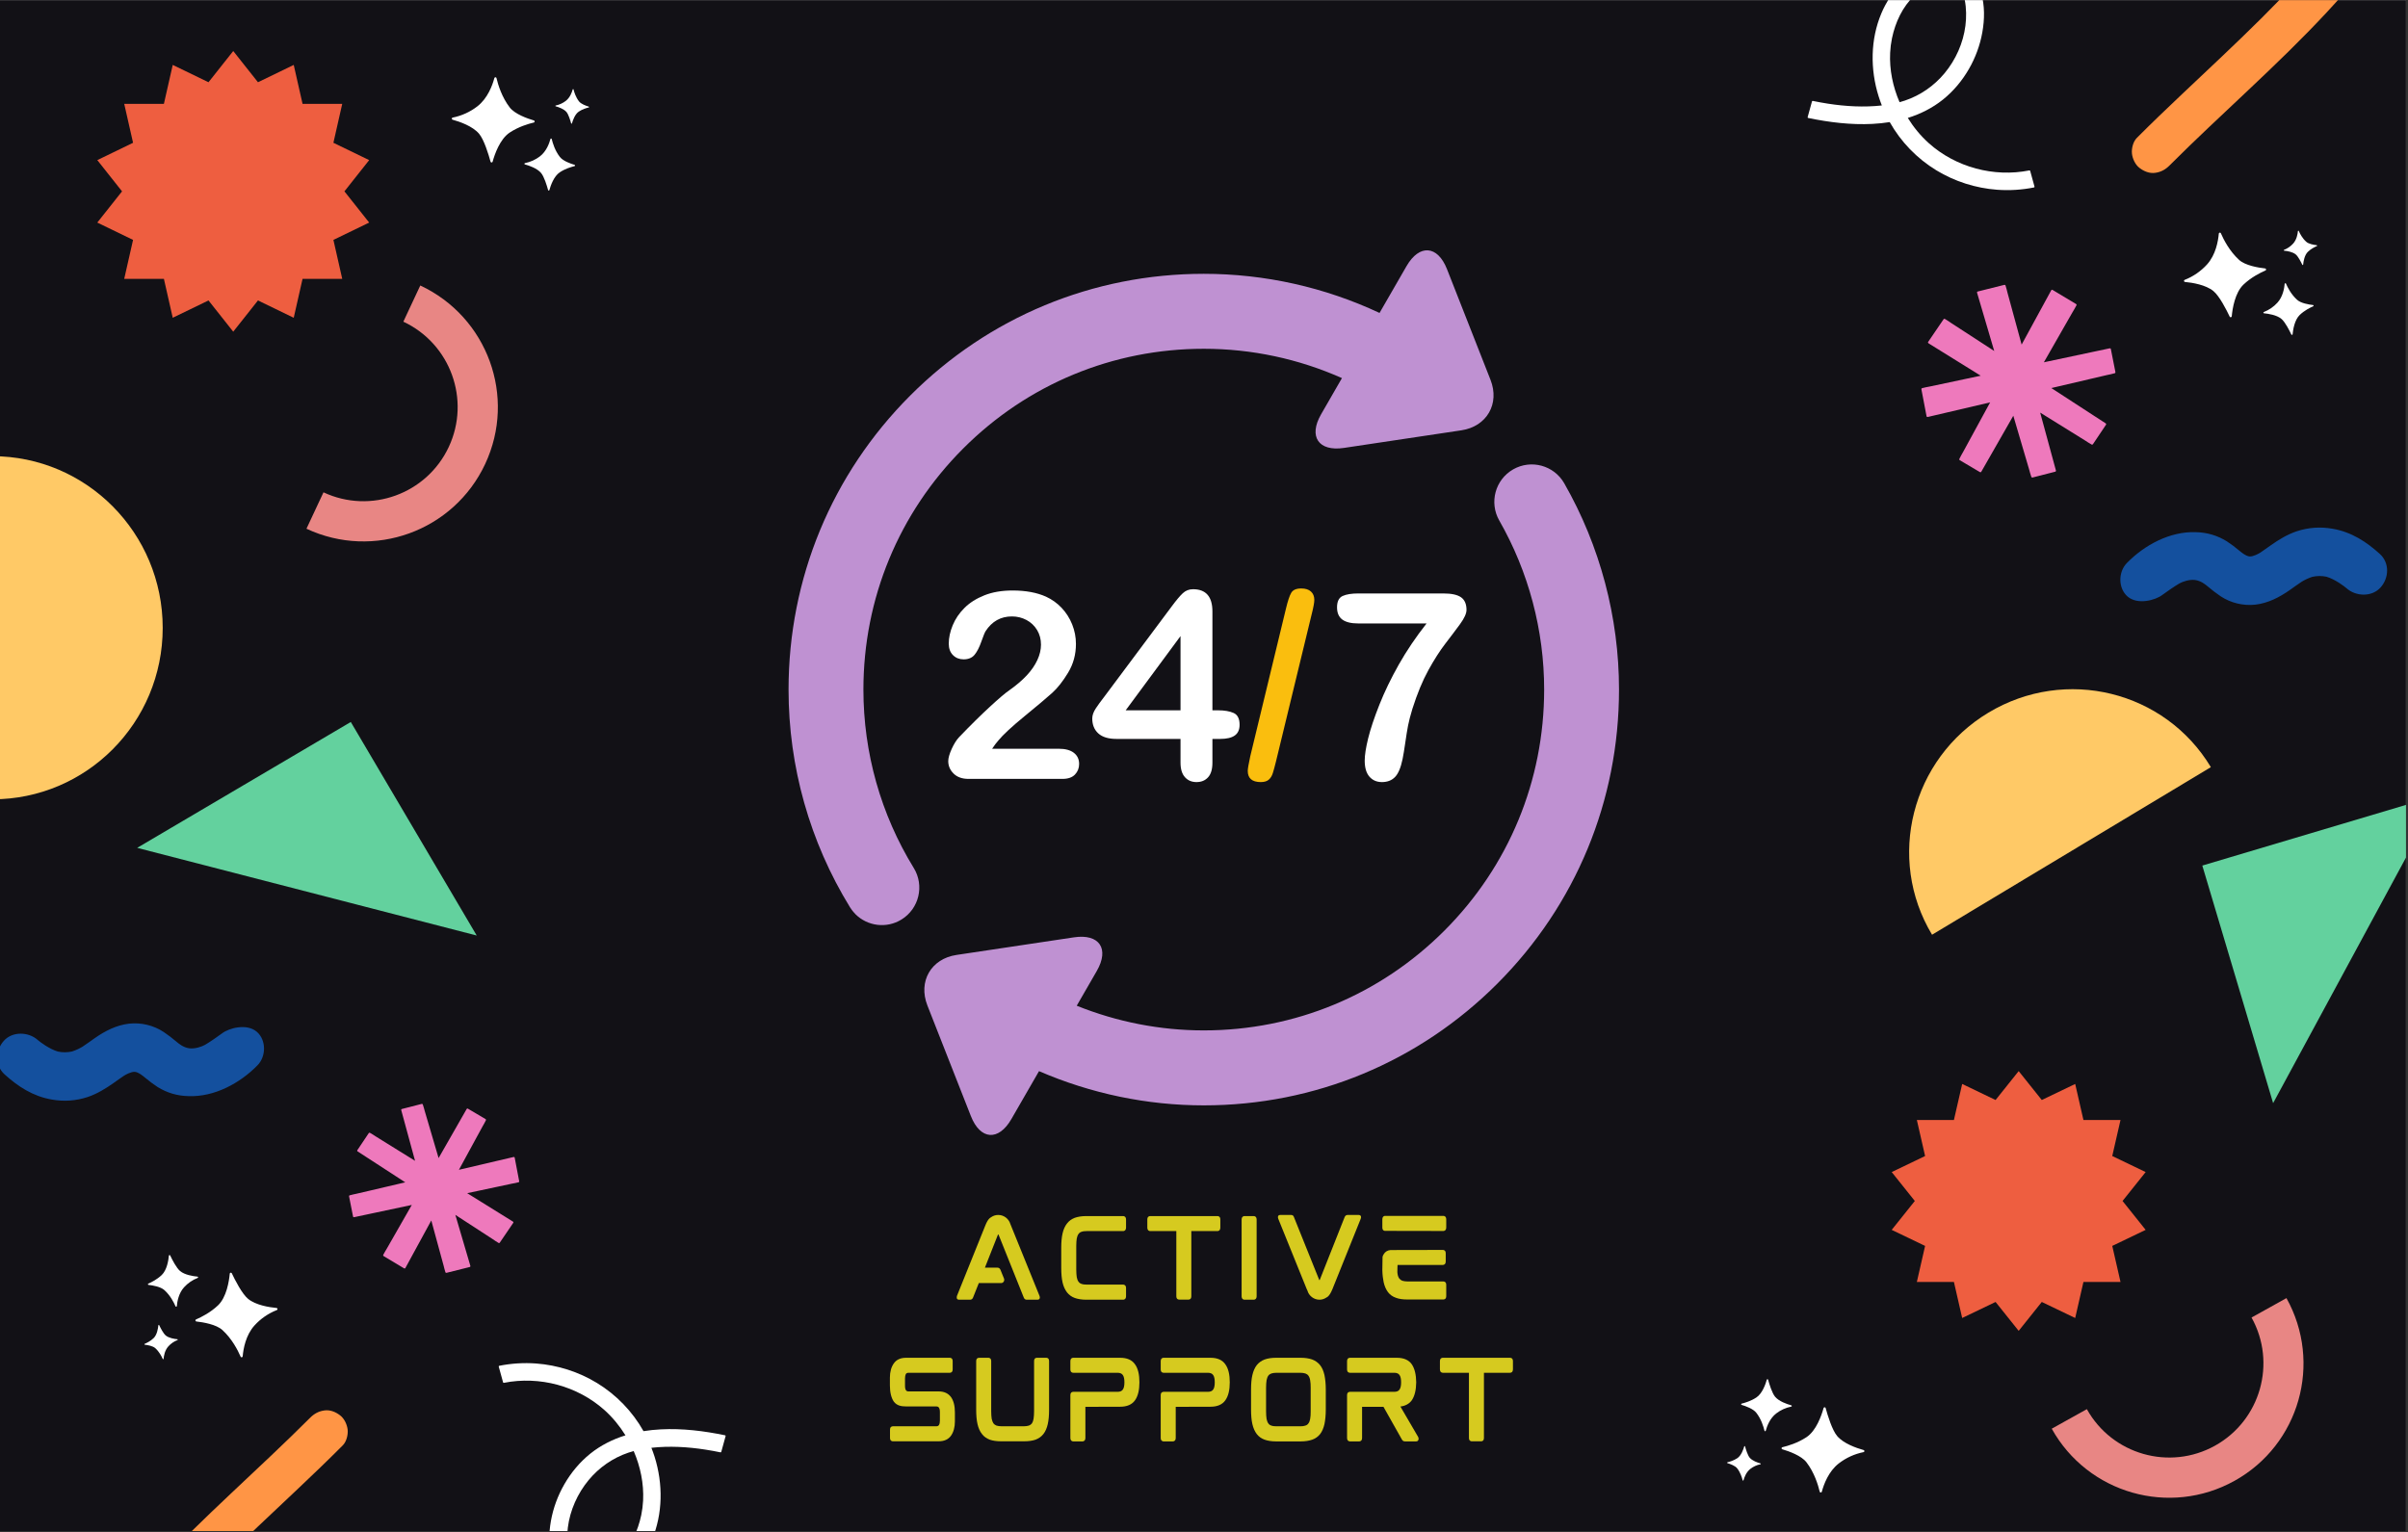 <svg xmlns="http://www.w3.org/2000/svg" xmlns:xlink="http://www.w3.org/1999/xlink" width="806" zoomAndPan="magnify" viewBox="0 0 604.5 384.75" height="513" preserveAspectRatio="xMidYMid meet" version="1.0"><rect x="0" y="0" width="604.5" height="384.75" fill="#333333" stroke="none"/><defs><g/><clipPath id="id1"><path d="M 0 0.035 L 604 0.035 L 604 384.465 L 0 384.465 Z M 0 0.035 " clip-rule="nonzero"/></clipPath><clipPath id="id2"><path d="M 24.426 12.801 L 92.676 12.801 L 92.676 83.301 L 24.426 83.301 Z M 24.426 12.801 " clip-rule="nonzero"/></clipPath><clipPath id="id3"><path d="M 0 114.512 L 40.844 114.512 L 40.844 200.762 L 0 200.762 Z M 0 114.512 " clip-rule="nonzero"/></clipPath><clipPath id="id4"><path d="M 76 71 L 125 71 L 125 136 L 76 136 Z M 76 71 " clip-rule="nonzero"/></clipPath><clipPath id="id5"><path d="M 76.918 132.801 L 105.52 71.66 L 136.09 85.961 L 107.488 147.102 Z M 76.918 132.801 " clip-rule="nonzero"/></clipPath><clipPath id="id6"><path d="M 76.918 132.801 L 105.52 71.66 L 136.09 85.961 L 107.488 147.102 Z M 76.918 132.801 " clip-rule="nonzero"/></clipPath><clipPath id="id7"><path d="M 76.918 132.801 L 105.52 71.66 L 136.09 85.961 L 107.488 147.102 Z M 76.918 132.801 " clip-rule="nonzero"/></clipPath><clipPath id="id8"><path d="M 26 354 L 88 354 L 88 384.465 L 26 384.465 Z M 26 354 " clip-rule="nonzero"/></clipPath><clipPath id="id9"><path d="M 24.426 412.613 L 57.449 341.949 L 89.387 356.875 L 56.359 427.539 Z M 24.426 412.613 " clip-rule="nonzero"/></clipPath><clipPath id="id10"><path d="M 24.426 412.613 L 57.449 341.949 L 89.387 356.875 L 56.359 427.539 Z M 24.426 412.613 " clip-rule="nonzero"/></clipPath><clipPath id="id11"><path d="M 24.426 412.613 L 57.449 341.949 L 89.387 356.875 L 56.359 427.539 Z M 24.426 412.613 " clip-rule="nonzero"/></clipPath><clipPath id="id12"><path d="M 0 256 L 67 256 L 67 277 L 0 277 Z M 0 256 " clip-rule="nonzero"/></clipPath><clipPath id="id13"><path d="M 67.512 275.535 L -1.473 277.02 L -1.891 257.523 L 67.094 256.039 Z M 67.512 275.535 " clip-rule="nonzero"/></clipPath><clipPath id="id14"><path d="M 67.512 275.535 L -1.473 277.02 L -1.891 257.523 L 67.094 256.039 Z M 67.512 275.535 " clip-rule="nonzero"/></clipPath><clipPath id="id15"><path d="M 113.395 19.371 L 147.895 19.371 L 147.895 47.871 L 113.395 47.871 Z M 113.395 19.371 " clip-rule="nonzero"/></clipPath><clipPath id="id16"><path d="M 36 315 L 70 315 L 70 342 L 36 342 Z M 36 315 " clip-rule="nonzero"/></clipPath><clipPath id="id17"><path d="M 71.516 338.934 L 37.547 344.977 L 32.555 316.918 L 66.52 310.871 Z M 71.516 338.934 " clip-rule="nonzero"/></clipPath><clipPath id="id18"><path d="M 71.516 338.934 L 37.547 344.977 L 32.555 316.918 L 66.52 310.871 Z M 71.516 338.934 " clip-rule="nonzero"/></clipPath><clipPath id="id19"><path d="M 34 181 L 120 181 L 120 235 L 34 235 Z M 34 181 " clip-rule="nonzero"/></clipPath><clipPath id="id20"><path d="M 34.438 212.906 L 88.062 181.297 L 119.676 234.922 L 66.047 266.531 Z M 34.438 212.906 " clip-rule="nonzero"/></clipPath><clipPath id="id21"><path d="M 34.438 212.906 L 88.062 181.297 L 119.676 234.922 L 66.047 266.531 Z M 34.438 212.906 " clip-rule="nonzero"/></clipPath><clipPath id="id22"><path d="M 87.625 277.023 L 130.375 277.023 L 130.375 319.773 L 87.625 319.773 Z M 87.625 277.023 " clip-rule="nonzero"/></clipPath><clipPath id="id23"><path d="M 125.172 342.16 L 182.172 342.16 L 182.172 384.465 L 125.172 384.465 Z M 125.172 342.16 " clip-rule="nonzero"/></clipPath><clipPath id="id24"><path d="M 474.891 268.953 L 538.641 268.953 L 538.641 334.203 L 474.891 334.203 Z M 474.891 268.953 " clip-rule="nonzero"/></clipPath><clipPath id="id25"><path d="M 479 173 L 556 173 L 556 235 L 479 235 Z M 479 173 " clip-rule="nonzero"/></clipPath><clipPath id="id26"><path d="M 555.047 192.621 L 484.984 234.742 L 464.117 200.035 L 534.176 157.91 Z M 555.047 192.621 " clip-rule="nonzero"/></clipPath><clipPath id="id27"><path d="M 555.047 192.621 L 484.984 234.742 L 464.117 200.035 L 534.176 157.91 Z M 555.047 192.621 " clip-rule="nonzero"/></clipPath><clipPath id="id28"><path d="M 555.047 192.621 L 484.984 234.742 L 464.117 200.035 L 534.176 157.91 Z M 555.047 192.621 " clip-rule="nonzero"/></clipPath><clipPath id="id29"><path d="M 515 325 L 579 325 L 579 377 L 515 377 Z M 515 325 " clip-rule="nonzero"/></clipPath><clipPath id="id30"><path d="M 515.039 358.777 L 574.016 325.953 L 590.43 355.441 L 531.449 388.27 Z M 515.039 358.777 " clip-rule="nonzero"/></clipPath><clipPath id="id31"><path d="M 515.039 358.777 L 574.016 325.953 L 590.43 355.441 L 531.449 388.27 Z M 515.039 358.777 " clip-rule="nonzero"/></clipPath><clipPath id="id32"><path d="M 515.039 358.777 L 574.016 325.953 L 590.43 355.441 L 531.449 388.27 Z M 515.039 358.777 " clip-rule="nonzero"/></clipPath><clipPath id="id33"><path d="M 535 0.035 L 596 0.035 L 596 44 L 535 44 Z M 535 0.035 " clip-rule="nonzero"/></clipPath><clipPath id="id34"><path d="M 598.051 -15.035 L 565.023 55.629 L 533.09 40.703 L 566.117 -29.961 Z M 598.051 -15.035 " clip-rule="nonzero"/></clipPath><clipPath id="id35"><path d="M 598.051 -15.035 L 565.023 55.629 L 533.09 40.703 L 566.117 -29.961 Z M 598.051 -15.035 " clip-rule="nonzero"/></clipPath><clipPath id="id36"><path d="M 598.051 -15.035 L 565.023 55.629 L 533.09 40.703 L 566.117 -29.961 Z M 598.051 -15.035 " clip-rule="nonzero"/></clipPath><clipPath id="id37"><path d="M 532 132 L 600 132 L 600 152 L 532 152 Z M 532 132 " clip-rule="nonzero"/></clipPath><clipPath id="id38"><path d="M 531.055 133.348 L 600.039 131.867 L 600.461 151.363 L 531.477 152.844 Z M 531.055 133.348 " clip-rule="nonzero"/></clipPath><clipPath id="id39"><path d="M 531.055 133.348 L 600.039 131.867 L 600.461 151.363 L 531.477 152.844 Z M 531.055 133.348 " clip-rule="nonzero"/></clipPath><clipPath id="id40"><path d="M 433.559 346.309 L 468.059 346.309 L 468.059 374.809 L 433.559 374.809 Z M 433.559 346.309 " clip-rule="nonzero"/></clipPath><clipPath id="id41"><path d="M 548 57 L 582 57 L 582 85 L 548 85 Z M 548 57 " clip-rule="nonzero"/></clipPath><clipPath id="id42"><path d="M 546.418 60.32 L 580.383 54.273 L 585.379 82.332 L 551.41 88.379 Z M 546.418 60.32 " clip-rule="nonzero"/></clipPath><clipPath id="id43"><path d="M 546.418 60.32 L 580.383 54.273 L 585.379 82.332 L 551.41 88.379 Z M 546.418 60.32 " clip-rule="nonzero"/></clipPath><clipPath id="id44"><path d="M 552 199 L 604 199 L 604 278 L 552 278 Z M 552 199 " clip-rule="nonzero"/></clipPath><clipPath id="id45"><path d="M 570.641 277.012 L 552.863 217.355 L 612.523 199.578 L 630.301 259.234 Z M 570.641 277.012 " clip-rule="nonzero"/></clipPath><clipPath id="id46"><path d="M 570.641 277.012 L 552.863 217.355 L 612.523 199.578 L 630.301 259.234 Z M 570.641 277.012 " clip-rule="nonzero"/></clipPath><clipPath id="id47"><path d="M 482.305 71.363 L 531.055 71.363 L 531.055 120 L 482.305 120 Z M 482.305 71.363 " clip-rule="nonzero"/></clipPath><clipPath id="id48"><path d="M 453.773 0.035 L 510.773 0.035 L 510.773 47.879 L 453.773 47.879 Z M 453.773 0.035 " clip-rule="nonzero"/></clipPath><clipPath id="id49"><path d="M 197.957 62 L 375 62 L 375 233 L 197.957 233 Z M 197.957 62 " clip-rule="nonzero"/></clipPath><clipPath id="id50"><path d="M 232 116.293 L 406.43 116.293 L 406.43 284.996 L 232 284.996 Z M 232 116.293 " clip-rule="nonzero"/></clipPath></defs><g clip-path="url(#id1)"><path fill="rgb(100%, 100%, 100%)" d="M 0 0.035 L 604.5 0.035 L 604.5 392.285 L 0 392.285 Z M 0 0.035 " fill-opacity="1" fill-rule="nonzero"/><path fill="rgb(7.059%, 6.67%, 8.629%)" d="M 0 0.035 L 604.5 0.035 L 604.5 384.785 L 0 384.785 Z M 0 0.035 " fill-opacity="1" fill-rule="nonzero"/><path fill="rgb(100%, 100%, 100%)" d="M 0 0.035 L 604.5 0.035 L 604.5 384.785 L 0 384.785 Z M 0 0.035 " fill-opacity="1" fill-rule="nonzero"/><path fill="rgb(7.059%, 6.67%, 8.629%)" d="M 0 0.035 L 604.5 0.035 L 604.5 384.785 L 0 384.785 Z M 0 0.035 " fill-opacity="1" fill-rule="nonzero"/></g><g clip-path="url(#id2)"><path fill="rgb(93.329%, 36.859%, 25.099%)" d="M 58.551 12.812 L 64.762 20.652 L 73.738 16.301 L 75.953 26.078 L 85.914 26.078 L 83.699 35.855 L 92.676 40.207 L 86.465 48.051 L 92.676 55.891 L 83.699 60.242 L 85.914 70.02 L 75.953 70.02 L 73.738 79.797 L 64.762 75.445 L 58.551 83.289 L 52.34 75.445 L 43.363 79.797 L 41.145 70.02 L 31.184 70.02 L 33.402 60.242 L 24.426 55.891 L 30.637 48.051 L 24.426 40.207 L 33.402 35.855 L 31.184 26.078 L 41.145 26.078 L 43.363 16.301 L 52.34 20.652 Z M 58.551 12.812 " fill-opacity="1" fill-rule="nonzero"/></g><g clip-path="url(#id3)"><path fill="rgb(100%, 78.819%, 39.999%)" d="M -1.906 114.555 C 21.707 114.555 40.844 133.855 40.844 157.672 C 40.844 181.488 21.707 200.719 -1.906 200.719 Z M -1.906 114.555 " fill-opacity="1" fill-rule="nonzero"/></g><g clip-path="url(#id4)"><g clip-path="url(#id5)"><g clip-path="url(#id6)"><g clip-path="url(#id7)"><path fill="rgb(90.979%, 52.55%, 51.759%)" d="M 101.254 80.777 C 113.082 86.309 118.191 100.406 112.66 112.23 C 107.129 124.055 93.031 129.164 81.207 123.629 L 76.934 132.77 C 93.816 140.668 113.902 133.391 121.801 116.508 C 129.699 99.625 122.391 79.59 105.508 71.691 Z M 101.254 80.777 " fill-opacity="1" fill-rule="nonzero"/></g></g></g></g><g clip-path="url(#id8)"><g clip-path="url(#id9)"><g clip-path="url(#id10)"><g clip-path="url(#id11)"><path fill="rgb(100%, 58.429%, 27.06%)" d="M 36.273 413.281 C 47.797 398.934 61.391 386.531 74.715 373.926 C 78.531 370.32 82.324 366.684 86.039 362.957 C 86.977 362.027 87.406 360.285 87.273 359.008 C 87.137 357.73 86.441 356.227 85.402 355.43 C 84.289 354.562 82.875 353.969 81.434 354.18 C 79.996 354.375 78.871 354.996 77.848 356.023 C 64.875 369 50.906 381.004 38.387 394.469 C 34.816 398.297 31.379 402.254 28.105 406.309 C 26.352 408.488 26.391 412.027 28.734 413.848 C 30.969 415.602 34.422 415.605 36.273 413.281 Z M 36.273 413.281 " fill-opacity="1" fill-rule="nonzero"/></g></g></g></g><g clip-path="url(#id12)"><g clip-path="url(#id13)"><g clip-path="url(#id14)"><path fill="rgb(7.84%, 31.369%, 61.96%)" d="M 55.734 259.496 C 55.152 259.949 52.48 261.809 51.445 262.383 C 50.637 262.836 48.977 263.41 47.562 263.246 C 46.031 263.062 44.859 262.047 44.402 261.668 C 43.352 260.77 42.254 259.934 41.105 259.156 C 39.828 258.312 38.438 257.711 36.938 257.348 C 35.441 256.984 33.926 256.887 32.391 257.051 C 29.156 257.438 26.363 258.895 23.73 260.73 C 22.723 261.434 21.738 262.168 20.707 262.84 C 19.879 263.34 19.004 263.738 18.086 264.039 C 16.906 264.301 15.723 264.309 14.539 264.062 C 12.328 263.414 9.898 261.527 9.512 261.184 C 7.191 259.078 3.137 258.922 0.957 261.367 C -1.172 263.746 -1.348 267.52 1.137 269.777 C 4.5 272.824 8.25 275.297 13.012 276.109 C 16.066 276.652 19.07 276.441 22.016 275.473 C 24.395 274.664 26.508 273.371 28.535 271.941 C 29.391 271.336 30.238 270.719 31.102 270.145 C 31.523 269.867 32.895 269.105 33.816 269.152 C 34.742 269.203 36.016 270.273 36.352 270.562 C 37.367 271.422 38.434 272.219 39.547 272.953 C 41.938 274.438 44.547 275.203 47.375 275.25 C 53.805 275.48 60.211 272.047 64.648 267.504 C 66.836 265.262 66.871 261.176 64.469 259.09 C 61.945 256.922 57.449 258.164 55.734 259.496 Z M 55.734 259.496 " fill-opacity="1" fill-rule="nonzero"/></g></g></g><g clip-path="url(#id15)"><path fill="rgb(100%, 100%, 100%)" d="M 124.637 19.609 C 124.598 19.461 124.457 19.371 124.305 19.41 C 124.207 19.43 124.125 19.512 124.102 19.609 C 123.625 21.395 122.438 24.695 119.828 26.711 C 118.016 28.109 115.891 29.078 113.641 29.531 C 113.492 29.562 113.395 29.703 113.426 29.852 C 113.445 29.957 113.523 30.031 113.621 30.059 C 115.449 30.566 118.629 31.676 120.242 33.559 C 121.516 35.047 122.648 38.777 123.145 40.598 C 123.188 40.742 123.34 40.832 123.48 40.785 C 123.57 40.762 123.645 40.688 123.668 40.598 C 124.18 38.746 125.5 34.914 127.965 33.281 C 130.172 31.824 132.621 31.094 134.012 30.766 C 134.16 30.73 134.242 30.582 134.203 30.434 C 134.184 30.344 134.113 30.27 134.023 30.246 C 132.352 29.754 129.242 28.645 127.965 26.984 C 125.984 24.41 125.039 21.309 124.637 19.609 Z M 138.504 34.906 C 138.48 34.816 138.391 34.766 138.301 34.785 C 138.238 34.801 138.195 34.848 138.18 34.906 C 137.887 36 137.16 38.016 135.562 39.246 C 134.453 40.102 133.156 40.688 131.773 40.965 C 131.684 40.98 131.625 41.07 131.648 41.156 C 131.664 41.219 131.707 41.27 131.77 41.285 C 132.887 41.598 134.836 42.266 135.816 43.422 C 136.598 44.328 137.289 46.613 137.594 47.73 C 137.617 47.82 137.715 47.871 137.797 47.848 C 137.855 47.836 137.895 47.789 137.918 47.73 C 138.23 46.598 139.035 44.254 140.543 43.258 C 141.891 42.363 143.391 41.918 144.238 41.715 C 144.328 41.695 144.383 41.605 144.359 41.516 C 144.344 41.457 144.301 41.41 144.246 41.395 C 143.219 41.09 141.32 40.422 140.543 39.402 C 139.328 37.844 138.75 35.949 138.504 34.906 Z M 143.984 22.461 C 143.969 22.402 143.91 22.363 143.848 22.379 C 143.812 22.387 143.781 22.414 143.766 22.461 C 143.57 23.191 143.09 24.523 142.027 25.34 C 141.293 25.906 140.43 26.301 139.516 26.488 C 139.453 26.504 139.418 26.555 139.426 26.613 C 139.434 26.66 139.461 26.688 139.508 26.695 C 140.25 26.902 141.539 27.352 142.199 28.117 C 142.715 28.719 143.176 30.238 143.375 30.977 C 143.391 31.035 143.453 31.066 143.512 31.051 C 143.551 31.043 143.578 31.012 143.586 30.977 C 143.797 30.223 144.328 28.668 145.332 28.004 C 146.227 27.41 147.223 27.121 147.793 26.984 C 147.855 26.973 147.891 26.91 147.875 26.852 C 147.867 26.816 147.84 26.785 147.801 26.77 C 147.117 26.57 145.859 26.121 145.34 25.445 C 144.539 24.41 144.148 23.152 143.984 22.461 Z M 143.984 22.461 " fill-opacity="1" fill-rule="nonzero"/></g><g clip-path="url(#id16)"><g clip-path="url(#id17)"><g clip-path="url(#id18)"><path fill="rgb(100%, 100%, 100%)" d="M 60.402 340.668 C 60.465 340.809 60.621 340.871 60.762 340.809 C 60.855 340.77 60.922 340.672 60.926 340.574 C 61.086 338.73 61.676 335.277 63.891 332.836 C 65.434 331.137 67.352 329.812 69.488 328.973 C 69.629 328.918 69.703 328.762 69.645 328.621 C 69.605 328.52 69.52 328.461 69.418 328.449 C 67.527 328.27 64.203 327.734 62.285 326.164 C 60.77 324.922 59 321.449 58.195 319.742 C 58.125 319.609 57.961 319.547 57.828 319.617 C 57.746 319.656 57.684 319.742 57.68 319.832 C 57.5 321.746 56.871 325.75 54.73 327.789 C 52.812 329.613 50.527 330.758 49.219 331.324 C 49.078 331.387 49.023 331.551 49.086 331.688 C 49.125 331.773 49.203 331.836 49.297 331.84 C 51.027 332.031 54.285 332.578 55.832 333.988 C 58.234 336.176 59.707 339.066 60.402 340.668 Z M 44.07 328.039 C 44.109 328.121 44.207 328.156 44.293 328.121 C 44.348 328.094 44.383 328.043 44.391 327.98 C 44.484 326.852 44.848 324.738 46.207 323.25 C 47.148 322.215 48.324 321.406 49.633 320.895 C 49.719 320.863 49.762 320.766 49.723 320.68 C 49.699 320.625 49.645 320.582 49.582 320.578 C 48.43 320.465 46.391 320.148 45.223 319.184 C 44.297 318.426 43.215 316.297 42.719 315.254 C 42.68 315.168 42.574 315.133 42.496 315.172 C 42.441 315.195 42.41 315.246 42.398 315.309 C 42.289 316.477 41.91 318.926 40.602 320.172 C 39.426 321.289 38.027 321.992 37.23 322.336 C 37.145 322.375 37.109 322.473 37.148 322.555 C 37.172 322.613 37.223 322.648 37.277 322.652 C 38.344 322.773 40.328 323.102 41.277 323.969 C 42.742 325.289 43.645 327.055 44.07 328.039 Z M 40.855 341.25 C 40.879 341.305 40.945 341.332 41.004 341.309 C 41.039 341.293 41.062 341.258 41.07 341.211 C 41.133 340.461 41.371 339.062 42.277 338.07 C 42.902 337.387 43.68 336.848 44.551 336.504 C 44.605 336.477 44.633 336.422 44.617 336.363 C 44.602 336.32 44.566 336.297 44.52 336.297 C 43.754 336.223 42.406 336.008 41.621 335.367 C 41.004 334.867 40.289 333.449 39.961 332.762 C 39.938 332.703 39.871 332.688 39.816 332.711 C 39.781 332.727 39.754 332.758 39.754 332.797 C 39.68 333.574 39.426 335.199 38.555 336.027 C 37.781 336.77 36.848 337.23 36.312 337.461 C 36.254 337.488 36.227 337.555 36.254 337.609 C 36.266 337.645 36.301 337.668 36.34 337.676 C 37.047 337.754 38.367 337.973 38.996 338.551 C 39.965 339.43 40.57 340.598 40.855 341.25 Z M 40.855 341.25 " fill-opacity="1" fill-rule="nonzero"/></g></g></g><g clip-path="url(#id19)"><g clip-path="url(#id20)"><g clip-path="url(#id21)"><path fill="rgb(38.82%, 81.96%, 61.96%)" d="M 61.25 197.102 L 34.438 212.906 L 77.055 223.914 L 119.676 234.922 L 103.867 208.109 L 88.062 181.297 Z M 61.25 197.102 " fill-opacity="1" fill-rule="nonzero"/></g></g></g><g clip-path="url(#id22)"><path fill="rgb(93.329%, 47.449%, 73.729%)" d="M 130.188 296.879 C 130.164 296.883 130.141 296.887 130.117 296.895 C 129.602 297.055 129.035 297.125 128.508 297.234 C 127.375 297.477 126.246 297.715 125.113 297.957 C 122.504 298.512 119.891 299.066 117.281 299.621 C 119.922 301.262 122.566 302.902 125.207 304.543 C 126.398 305.281 127.59 306.02 128.781 306.762 C 128.875 306.82 128.926 306.953 128.859 307.051 C 127.727 308.719 126.594 310.383 125.461 312.051 C 125.398 312.141 125.273 312.191 125.172 312.125 C 125.152 312.113 125.133 312.098 125.113 312.086 C 124.633 311.832 124.184 311.484 123.73 311.188 C 122.762 310.559 121.793 309.93 120.824 309.301 C 118.652 307.891 116.48 306.477 114.309 305.066 C 115.172 308 116.035 310.93 116.898 313.863 C 117.293 315.207 117.691 316.555 118.086 317.898 C 118.121 318.008 118.051 318.133 117.941 318.16 C 115.984 318.648 114.031 319.137 112.078 319.625 C 111.965 319.656 111.848 319.59 111.816 319.48 C 111.812 319.457 111.805 319.434 111.797 319.41 C 111.617 318.898 111.508 318.344 111.367 317.82 C 111.062 316.707 110.758 315.59 110.453 314.477 C 109.727 311.809 109 309.141 108.273 306.473 C 106.77 309.227 105.27 311.984 103.766 314.742 C 103.098 315.973 102.426 317.203 101.754 318.438 C 101.699 318.535 101.559 318.57 101.465 318.512 C 99.734 317.477 98.008 316.441 96.281 315.402 C 96.184 315.344 96.148 315.215 96.207 315.113 C 96.219 315.094 96.23 315.074 96.242 315.051 C 96.477 314.562 96.789 314.094 97.059 313.621 C 97.633 312.621 98.207 311.617 98.781 310.613 C 100.312 307.934 101.844 305.254 103.375 302.574 C 103.207 302.609 103.035 302.648 102.867 302.684 C 99.582 303.379 96.297 304.078 93.016 304.777 C 91.641 305.066 90.266 305.359 88.895 305.652 C 88.871 305.656 88.852 305.652 88.832 305.652 C 88.742 305.66 88.656 305.617 88.633 305.504 C 88.297 303.812 87.965 302.117 87.629 300.426 C 87.609 300.316 87.66 300.191 87.777 300.164 C 87.801 300.16 87.824 300.156 87.848 300.148 C 88.363 299.98 88.922 299.898 89.449 299.773 C 90.582 299.508 91.715 299.246 92.852 298.98 C 95.812 298.285 98.773 297.594 101.734 296.898 C 98.926 295.074 96.113 293.25 93.305 291.422 C 92.125 290.656 90.949 289.895 89.77 289.129 C 89.75 289.113 89.734 289.098 89.719 289.078 C 89.66 289.02 89.633 288.934 89.695 288.84 C 90.652 287.406 91.613 285.973 92.574 284.539 C 92.637 284.445 92.762 284.398 92.863 284.465 C 92.883 284.477 92.902 284.488 92.926 284.5 C 93.406 284.746 93.863 285.082 94.324 285.367 C 95.312 285.98 96.301 286.598 97.289 287.211 C 99.59 288.641 101.895 290.066 104.195 291.496 C 103.406 288.602 102.617 285.707 101.828 282.812 C 101.461 281.457 101.09 280.102 100.723 278.746 C 100.707 278.695 100.715 278.652 100.73 278.613 C 100.75 278.555 100.793 278.508 100.867 278.488 C 102.539 278.059 104.211 277.629 105.883 277.199 C 105.992 277.168 106.109 277.234 106.141 277.348 C 106.148 277.367 106.152 277.391 106.16 277.414 C 106.352 277.926 106.473 278.473 106.625 278.992 C 106.957 280.109 107.285 281.227 107.613 282.344 C 108.445 285.164 109.273 287.984 110.105 290.805 C 111.762 287.91 113.414 285.02 115.07 282.125 C 115.766 280.906 116.465 279.688 117.16 278.465 C 117.191 278.414 117.234 278.387 117.277 278.375 C 117.281 278.371 117.285 278.371 117.289 278.371 C 117.297 278.367 117.301 278.367 117.309 278.367 C 117.352 278.359 117.402 278.359 117.449 278.391 C 118.938 279.27 120.422 280.145 121.906 281.023 C 122.008 281.082 122.039 281.211 121.984 281.312 C 121.973 281.336 121.957 281.355 121.949 281.375 C 121.723 281.871 121.422 282.344 121.16 282.82 C 120.605 283.844 120.047 284.863 119.488 285.887 C 118.062 288.508 116.633 291.129 115.207 293.75 C 118.418 292.996 121.633 292.246 124.844 291.492 C 126.211 291.176 127.578 290.855 128.941 290.535 C 129.047 290.512 129.18 290.566 129.203 290.684 C 129.582 292.66 129.957 294.641 130.336 296.617 C 130.355 296.727 130.305 296.855 130.188 296.879 Z M 130.188 296.879 " fill-opacity="1" fill-rule="nonzero"/></g><g clip-path="url(#id23)"><path fill="rgb(100%, 100%, 100%)" d="M 182.035 360.422 C 176.738 359.324 171.305 358.648 165.887 358.93 C 164.434 359.004 162.984 359.152 161.547 359.379 C 158.754 354.426 154.715 350.238 149.855 347.277 C 145.242 344.469 139.969 342.789 134.586 342.391 C 131.488 342.16 128.367 342.363 125.324 342.969 C 125.23 342.988 125.18 343.094 125.203 343.18 C 125.566 344.496 125.93 345.812 126.293 347.129 C 126.316 347.223 126.41 347.266 126.5 347.246 C 130.941 346.363 135.566 346.551 139.938 347.73 C 144.277 348.906 148.363 351.062 151.719 354.066 C 153.785 355.914 155.551 358.074 157.016 360.43 C 153.824 361.418 150.812 362.93 148.199 365.023 C 145.566 367.133 143.363 369.781 141.68 372.703 C 140.039 375.547 138.883 378.676 138.305 381.91 C 137.723 385.18 137.672 388.637 138.602 391.852 C 139.012 393.262 139.602 394.652 140.527 395.805 C 141.316 396.785 142.336 397.566 143.48 398.09 C 145.766 399.133 148.406 399.168 150.82 398.602 C 156.785 397.195 161.328 392.195 163.641 386.715 C 166.418 380.129 166.465 372.633 164.344 365.855 C 164.102 365.082 163.824 364.316 163.527 363.559 C 168.023 363.059 172.578 363.32 177.039 364.008 C 178.316 364.203 179.59 364.438 180.855 364.699 C 180.945 364.715 181.039 364.672 181.066 364.578 C 181.43 363.262 181.793 361.945 182.156 360.629 C 182.176 360.547 182.125 360.438 182.035 360.422 Z M 160.98 380.445 C 160.141 384.461 158.348 388.348 155.328 391.191 C 154.039 392.406 152.496 393.391 150.848 394.027 C 149.242 394.648 147.375 394.992 145.727 394.332 C 143.906 393.605 143.07 391.848 142.711 390.027 C 142.297 387.93 142.285 385.703 142.551 383.586 C 143.094 379.246 144.977 375.047 147.762 371.676 C 150.387 368.5 153.84 366.102 157.746 364.781 C 158.188 364.633 158.633 364.5 159.082 364.379 C 160.766 368.277 161.652 372.539 161.445 376.789 C 161.383 378.02 161.23 379.238 160.98 380.445 Z M 160.98 380.445 " fill-opacity="1" fill-rule="nonzero"/></g><g clip-path="url(#id24)"><path fill="rgb(93.329%, 36.859%, 25.099%)" d="M 506.766 334.195 L 500.965 326.938 L 492.582 330.965 L 490.508 321.914 L 481.203 321.914 L 483.273 312.863 L 474.891 308.836 L 480.691 301.578 L 474.891 294.32 L 483.273 290.293 L 481.203 281.242 L 490.508 281.242 L 492.582 272.195 L 500.965 276.223 L 506.766 268.965 L 512.566 276.223 L 520.953 272.195 L 523.023 281.242 L 532.328 281.242 L 530.258 290.293 L 538.641 294.32 L 532.84 301.578 L 538.641 308.836 L 530.258 312.863 L 532.328 321.914 L 523.023 321.914 L 520.953 330.965 L 512.566 326.938 Z M 506.766 334.195 " fill-opacity="1" fill-rule="nonzero"/></g><g clip-path="url(#id25)"><g clip-path="url(#id26)"><g clip-path="url(#id27)"><g clip-path="url(#id28)"><path fill="rgb(100%, 78.819%, 39.999%)" d="M 485.02 234.723 C 473.492 215.551 479.828 190.586 499.176 178.953 C 518.523 167.32 543.484 173.469 555.012 192.641 Z M 485.02 234.723 " fill-opacity="1" fill-rule="nonzero"/></g></g></g></g><g clip-path="url(#id29)"><g clip-path="url(#id30)"><g clip-path="url(#id31)"><g clip-path="url(#id32)"><path fill="rgb(90.979%, 52.55%, 51.759%)" d="M 565.223 330.848 C 571.57 342.254 567.465 356.676 556.059 363.023 C 544.652 369.371 530.23 365.262 523.883 353.855 L 515.066 358.762 C 524.133 375.051 544.68 380.906 560.965 371.844 C 577.254 362.777 583.055 342.258 573.988 325.969 Z M 565.223 330.848 " fill-opacity="1" fill-rule="nonzero"/></g></g></g></g><g clip-path="url(#id33)"><g clip-path="url(#id34)"><g clip-path="url(#id35)"><g clip-path="url(#id36)"><path fill="rgb(100%, 58.429%, 27.06%)" d="M 586.199 -15.703 C 574.68 -1.355 561.082 11.047 547.762 23.652 C 543.945 27.258 540.152 30.895 536.438 34.621 C 535.496 35.551 535.066 37.293 535.203 38.57 C 535.34 39.848 536.031 41.352 537.074 42.148 C 538.188 43.016 539.602 43.609 541.043 43.398 C 542.48 43.203 543.605 42.582 544.629 41.555 C 557.602 28.578 571.57 16.574 584.09 3.109 C 587.66 -0.719 591.098 -4.676 594.371 -8.73 C 596.121 -10.91 596.082 -14.449 593.742 -16.27 C 591.508 -18.023 588.055 -18.027 586.199 -15.703 Z M 586.199 -15.703 " fill-opacity="1" fill-rule="nonzero"/></g></g></g></g><g clip-path="url(#id37)"><g clip-path="url(#id38)"><g clip-path="url(#id39)"><path fill="rgb(7.84%, 31.369%, 61.96%)" d="M 542.836 149.387 C 543.418 148.938 546.09 147.078 547.121 146.504 C 547.934 146.051 549.594 145.473 551.008 145.641 C 552.539 145.824 553.711 146.84 554.168 147.215 C 555.219 148.113 556.316 148.953 557.461 149.73 C 558.742 150.574 560.133 151.176 561.629 151.539 C 563.129 151.898 564.645 152 566.176 151.836 C 569.414 151.449 572.207 149.992 574.84 148.156 C 575.848 147.453 576.832 146.719 577.863 146.043 C 578.691 145.547 579.566 145.145 580.484 144.848 C 581.664 144.586 582.848 144.578 584.027 144.82 C 586.242 145.469 588.672 147.355 589.055 147.703 C 591.379 149.809 595.434 149.965 597.613 147.52 C 599.742 145.141 599.918 141.367 597.434 139.105 C 594.07 136.062 590.32 133.586 585.559 132.773 C 582.5 132.234 579.5 132.445 576.555 133.41 C 574.176 134.219 572.062 135.512 570.035 136.945 C 569.18 137.547 568.332 138.164 567.469 138.742 C 567.043 139.016 565.676 139.781 564.754 139.73 C 563.828 139.684 562.555 138.613 562.215 138.324 C 561.203 137.461 560.137 136.664 559.023 135.934 C 556.633 134.449 554.023 133.684 551.195 133.633 C 544.766 133.406 538.359 136.836 533.922 141.383 C 531.734 143.625 531.699 147.711 534.102 149.797 C 536.625 151.961 541.121 150.719 542.836 149.387 Z M 542.836 149.387 " fill-opacity="1" fill-rule="nonzero"/></g></g></g><g clip-path="url(#id40)"><path fill="rgb(100%, 100%, 100%)" d="M 456.816 374.57 C 456.855 374.719 456.996 374.809 457.148 374.773 C 457.246 374.75 457.328 374.668 457.352 374.57 C 457.828 372.785 459.016 369.488 461.625 367.469 C 463.438 366.07 465.562 365.102 467.812 364.648 C 467.961 364.621 468.059 364.477 468.027 364.328 C 468.008 364.227 467.93 364.152 467.832 364.121 C 466.004 363.613 462.824 362.504 461.211 360.621 C 459.938 359.133 458.805 355.406 458.309 353.582 C 458.266 353.441 458.113 353.352 457.973 353.395 C 457.883 353.418 457.809 353.492 457.785 353.582 C 457.273 355.434 455.953 359.27 453.488 360.898 C 451.281 362.355 448.832 363.086 447.441 363.414 C 447.293 363.449 447.211 363.602 447.25 363.75 C 447.27 363.836 447.34 363.914 447.43 363.934 C 449.102 364.426 452.211 365.535 453.488 367.195 C 455.469 369.77 456.414 372.875 456.816 374.57 Z M 442.953 359.273 C 442.973 359.363 443.062 359.418 443.152 359.395 C 443.215 359.379 443.258 359.336 443.273 359.273 C 443.566 358.18 444.293 356.164 445.891 354.938 C 447 354.078 448.297 353.492 449.68 353.215 C 449.77 353.203 449.828 353.113 449.805 353.023 C 449.789 352.965 449.746 352.91 449.688 352.895 C 448.566 352.582 446.617 351.914 445.637 350.762 C 444.855 349.852 444.168 347.566 443.859 346.449 C 443.836 346.359 443.738 346.309 443.656 346.332 C 443.598 346.348 443.559 346.391 443.535 346.449 C 443.223 347.582 442.418 349.926 440.91 350.926 C 439.562 351.816 438.062 352.262 437.215 352.465 C 437.125 352.488 437.07 352.578 437.094 352.664 C 437.109 352.727 437.156 352.77 437.207 352.785 C 438.234 353.09 440.133 353.758 440.91 354.781 C 442.125 356.336 442.703 358.234 442.953 359.273 Z M 437.469 371.719 C 437.484 371.781 437.543 371.816 437.605 371.801 C 437.641 371.793 437.672 371.766 437.688 371.719 C 437.883 370.992 438.363 369.66 439.426 368.84 C 440.16 368.273 441.023 367.879 441.938 367.695 C 442 367.68 442.035 367.625 442.027 367.566 C 442.02 367.523 441.992 367.492 441.945 367.484 C 441.203 367.277 439.914 366.828 439.254 366.062 C 438.738 365.461 438.277 363.941 438.078 363.207 C 438.062 363.145 438 363.117 437.941 363.129 C 437.906 363.137 437.875 363.168 437.867 363.207 C 437.656 363.957 437.125 365.512 436.121 366.176 C 435.227 366.77 434.23 367.062 433.66 367.195 C 433.602 367.211 433.562 367.27 433.578 367.328 C 433.586 367.367 433.613 367.395 433.652 367.41 C 434.336 367.613 435.594 368.059 436.113 368.734 C 436.914 369.77 437.305 371.027 437.469 371.719 Z M 437.469 371.719 " fill-opacity="1" fill-rule="nonzero"/></g><g clip-path="url(#id41)"><g clip-path="url(#id42)"><g clip-path="url(#id43)"><path fill="rgb(100%, 100%, 100%)" d="M 557.527 58.582 C 557.465 58.441 557.309 58.379 557.168 58.441 C 557.078 58.48 557.008 58.578 557.004 58.676 C 556.844 60.52 556.254 63.973 554.039 66.418 C 552.5 68.113 550.578 69.438 548.441 70.277 C 548.301 70.332 548.23 70.488 548.285 70.633 C 548.324 70.73 548.414 70.789 548.512 70.801 C 550.402 70.98 553.727 71.516 555.645 73.086 C 557.16 74.328 558.93 77.801 559.738 79.512 C 559.805 79.641 559.969 79.703 560.102 79.633 C 560.188 79.598 560.246 79.508 560.254 79.418 C 560.43 77.504 561.059 73.5 563.203 71.461 C 565.117 69.641 567.402 68.492 568.711 67.926 C 568.852 67.863 568.91 67.703 568.844 67.562 C 568.809 67.477 568.727 67.418 568.637 67.41 C 566.902 67.219 563.645 66.672 562.098 65.262 C 559.699 63.074 558.223 60.184 557.527 58.582 Z M 573.859 71.211 C 573.82 71.129 573.723 71.094 573.641 71.133 C 573.582 71.156 573.547 71.207 573.543 71.27 C 573.445 72.398 573.082 74.512 571.727 76 C 570.785 77.039 569.609 77.844 568.297 78.355 C 568.211 78.387 568.168 78.484 568.207 78.57 C 568.23 78.625 568.285 78.668 568.348 78.672 C 569.504 78.785 571.539 79.102 572.707 80.066 C 573.637 80.824 574.715 82.953 575.215 84 C 575.25 84.082 575.355 84.117 575.434 84.078 C 575.492 84.055 575.52 84.004 575.531 83.941 C 575.645 82.773 576.023 80.324 577.332 79.078 C 578.504 77.961 579.902 77.258 580.703 76.914 C 580.785 76.875 580.82 76.777 580.785 76.695 C 580.758 76.637 580.707 76.602 580.652 76.598 C 579.586 76.477 577.602 76.148 576.656 75.281 C 575.188 73.961 574.285 72.195 573.859 71.211 Z M 577.078 58 C 577.051 57.945 576.984 57.918 576.93 57.941 C 576.895 57.957 576.871 57.992 576.863 58.039 C 576.797 58.789 576.559 60.188 575.652 61.18 C 575.031 61.863 574.25 62.402 573.383 62.746 C 573.324 62.773 573.297 62.832 573.316 62.887 C 573.332 62.93 573.367 62.953 573.41 62.953 C 574.18 63.027 575.527 63.242 576.309 63.883 C 576.926 64.387 577.641 65.801 577.969 66.488 C 577.996 66.547 578.059 66.562 578.117 66.539 C 578.152 66.523 578.176 66.492 578.176 66.453 C 578.254 65.676 578.504 64.051 579.379 63.223 C 580.152 62.48 581.082 62.02 581.621 61.789 C 581.676 61.762 581.703 61.699 581.68 61.641 C 581.664 61.605 581.629 61.582 581.59 61.574 C 580.883 61.496 579.562 61.277 578.938 60.699 C 577.965 59.824 577.359 58.652 577.078 58 Z M 577.078 58 " fill-opacity="1" fill-rule="nonzero"/></g></g></g><g clip-path="url(#id44)"><g clip-path="url(#id45)"><g clip-path="url(#id46)"><path fill="rgb(38.82%, 81.96%, 61.96%)" d="M 561.754 247.184 L 570.641 277.012 L 591.582 238.297 L 612.523 199.578 L 582.695 208.465 L 552.863 217.355 Z M 561.754 247.184 " fill-opacity="1" fill-rule="nonzero"/></g></g></g><g clip-path="url(#id47)"><path fill="rgb(93.329%, 47.449%, 73.729%)" d="M 482.516 97.469 C 482.543 97.465 482.57 97.461 482.598 97.453 C 483.188 97.27 483.832 97.191 484.434 97.062 C 485.723 96.789 487.012 96.516 488.301 96.242 C 491.277 95.609 494.258 94.977 497.234 94.344 C 494.223 92.473 491.211 90.602 488.195 88.734 C 486.836 87.891 485.477 87.047 484.117 86.199 C 484.016 86.137 483.957 85.98 484.031 85.871 C 485.324 83.973 486.613 82.07 487.906 80.172 C 487.977 80.066 488.121 80.012 488.234 80.086 C 488.258 80.102 488.281 80.117 488.305 80.129 C 488.852 80.418 489.363 80.816 489.879 81.152 C 490.984 81.871 492.09 82.59 493.195 83.305 C 495.672 84.914 498.148 86.523 500.625 88.133 C 499.641 84.789 498.656 81.445 497.672 78.102 C 497.219 76.57 496.766 75.035 496.316 73.5 C 496.277 73.375 496.359 73.234 496.484 73.203 C 498.711 72.645 500.941 72.086 503.168 71.531 C 503.297 71.5 503.43 71.57 503.465 71.699 C 503.473 71.727 503.477 71.754 503.488 71.777 C 503.695 72.363 503.816 72.992 503.98 73.59 C 504.328 74.859 504.672 76.133 505.02 77.402 C 505.848 80.445 506.68 83.488 507.508 86.531 C 509.219 83.391 510.934 80.246 512.645 77.102 C 513.41 75.699 514.176 74.293 514.941 72.887 C 515.004 72.773 515.164 72.734 515.273 72.801 C 517.242 73.984 519.211 75.164 521.184 76.348 C 521.293 76.414 521.332 76.562 521.27 76.676 C 521.254 76.699 521.238 76.723 521.227 76.746 C 520.961 77.305 520.602 77.84 520.297 78.375 C 519.641 79.52 518.988 80.664 518.332 81.809 C 516.586 84.863 514.84 87.922 513.09 90.977 C 513.285 90.934 513.477 90.895 513.672 90.852 C 517.418 90.059 521.16 89.262 524.906 88.465 C 526.473 88.133 528.039 87.801 529.605 87.469 C 529.633 87.461 529.656 87.465 529.676 87.465 C 529.777 87.457 529.879 87.504 529.902 87.637 C 530.285 89.566 530.668 91.496 531.047 93.426 C 531.074 93.551 531.012 93.691 530.879 93.723 C 530.852 93.73 530.824 93.734 530.801 93.742 C 530.215 93.934 529.574 94.027 528.973 94.168 C 527.68 94.473 526.387 94.773 525.094 95.074 C 521.719 95.867 518.34 96.656 514.965 97.445 C 518.168 99.527 521.375 101.609 524.578 103.691 C 525.922 104.566 527.266 105.438 528.609 106.309 C 528.633 106.324 528.648 106.344 528.664 106.363 C 528.734 106.434 528.766 106.531 528.695 106.641 C 527.598 108.273 526.504 109.91 525.41 111.543 C 525.336 111.648 525.195 111.699 525.078 111.629 C 525.055 111.613 525.031 111.598 525.008 111.586 C 524.457 111.305 523.941 110.922 523.414 110.598 C 522.289 109.898 521.16 109.195 520.031 108.496 C 517.406 106.867 514.781 105.238 512.16 103.609 C 513.059 106.91 513.957 110.211 514.855 113.512 C 515.277 115.059 515.699 116.602 516.117 118.148 C 516.137 118.207 516.125 118.258 516.105 118.301 C 516.086 118.363 516.039 118.422 515.949 118.445 C 514.047 118.934 512.141 119.426 510.234 119.914 C 510.105 119.945 509.977 119.871 509.938 119.746 C 509.93 119.719 509.922 119.691 509.914 119.668 C 509.699 119.086 509.559 118.461 509.383 117.867 C 509.008 116.594 508.633 115.32 508.258 114.047 C 507.312 110.832 506.363 107.613 505.418 104.398 C 503.531 107.695 501.645 110.996 499.758 114.297 C 498.961 115.688 498.168 117.078 497.371 118.469 C 497.336 118.527 497.289 118.559 497.238 118.574 C 497.234 118.574 497.23 118.578 497.227 118.578 C 497.219 118.578 497.211 118.578 497.203 118.582 C 497.152 118.59 497.098 118.586 497.043 118.555 C 495.348 117.555 493.652 116.551 491.961 115.551 C 491.844 115.484 491.812 115.336 491.875 115.223 C 491.887 115.195 491.902 115.172 491.914 115.148 C 492.172 114.586 492.512 114.047 492.809 113.504 C 493.445 112.336 494.082 111.172 494.715 110.004 C 496.344 107.016 497.973 104.027 499.602 101.039 C 495.938 101.898 492.273 102.754 488.609 103.613 C 487.051 103.977 485.496 104.34 483.938 104.707 C 483.816 104.734 483.664 104.668 483.641 104.535 C 483.211 102.281 482.777 100.023 482.348 97.766 C 482.324 97.645 482.383 97.5 482.516 97.469 Z M 482.516 97.469 " fill-opacity="1" fill-rule="nonzero"/></g><g clip-path="url(#id48)"><path fill="rgb(100%, 100%, 100%)" d="M 453.91 29.621 C 459.207 30.715 464.641 31.391 470.055 31.113 C 471.508 31.039 472.957 30.887 474.395 30.66 C 477.191 35.617 481.227 39.801 486.09 42.762 C 490.699 45.57 495.973 47.25 501.355 47.648 C 504.453 47.879 507.574 47.68 510.621 47.07 C 510.711 47.051 510.762 46.945 510.738 46.859 C 510.379 45.543 510.016 44.227 509.652 42.914 C 509.625 42.82 509.531 42.773 509.441 42.793 C 505 43.68 500.375 43.492 496.008 42.309 C 491.664 41.133 487.582 38.977 484.227 35.973 C 482.16 34.125 480.391 31.965 478.93 29.613 C 482.117 28.621 485.129 27.109 487.742 25.016 C 490.375 22.906 492.582 20.258 494.266 17.34 C 495.906 14.492 497.062 11.367 497.637 8.133 C 498.223 4.859 498.273 1.402 497.34 -1.812 C 496.93 -3.223 496.344 -4.609 495.418 -5.762 C 494.629 -6.742 493.609 -7.527 492.465 -8.047 C 490.176 -9.09 487.539 -9.129 485.121 -8.559 C 479.156 -7.156 474.617 -2.156 472.305 3.324 C 469.523 9.91 469.48 17.406 471.602 24.184 C 471.844 24.961 472.117 25.727 472.414 26.48 C 467.922 26.98 463.363 26.719 458.902 26.035 C 457.625 25.836 456.355 25.605 455.086 25.344 C 454.996 25.324 454.902 25.367 454.879 25.461 C 454.516 26.777 454.152 28.094 453.789 29.41 C 453.766 29.496 453.816 29.602 453.91 29.621 Z M 474.961 9.598 C 475.805 5.582 477.598 1.691 480.617 -1.152 C 481.906 -2.363 483.445 -3.348 485.098 -3.988 C 486.703 -4.609 488.57 -4.953 490.219 -4.293 C 492.039 -3.566 492.871 -1.809 493.23 0.012 C 493.645 2.109 493.66 4.336 493.395 6.453 C 492.848 10.797 490.969 14.996 488.184 18.363 C 485.555 21.539 482.105 23.938 478.195 25.258 C 477.758 25.406 477.312 25.539 476.863 25.664 C 475.18 21.766 474.289 17.504 474.5 13.25 C 474.559 12.023 474.715 10.801 474.961 9.598 Z M 474.961 9.598 " fill-opacity="1" fill-rule="nonzero"/></g><g clip-path="url(#id49)"><path fill="rgb(74.899%, 56.859%, 82.349%)" d="M 374.172 95.371 L 363.258 67.602 C 360.891 61.582 356.309 61.242 353.082 66.844 L 346.316 78.582 C 332.566 72.137 317.52 68.758 302.195 68.758 C 274.352 68.758 248.176 79.621 228.488 99.34 C 208.801 119.059 197.957 145.277 197.957 173.164 C 197.957 192.508 203.289 211.406 213.383 227.828 C 213.773 228.465 214.23 229.043 214.742 229.555 C 217.746 232.562 222.527 233.238 226.309 230.902 C 230.73 228.18 232.105 222.383 229.387 217.957 C 221.121 204.508 216.75 189.023 216.75 173.164 C 216.75 150.305 225.637 128.812 241.773 112.648 C 257.914 96.484 279.371 87.582 302.195 87.582 C 314.211 87.582 326.016 90.109 336.879 94.949 L 331.648 104.027 C 328.418 109.633 331 113.434 337.387 112.477 L 366.855 108.059 C 373.246 107.098 376.539 101.395 374.172 95.371 " fill-opacity="1" fill-rule="nonzero"/></g><g clip-path="url(#id50)"><path fill="rgb(74.899%, 56.859%, 82.349%)" d="M 392.68 121.355 C 390.102 116.848 384.359 115.285 379.855 117.867 C 375.352 120.453 373.797 126.203 376.375 130.711 C 383.746 143.602 387.641 158.281 387.641 173.164 C 387.641 196.023 378.754 217.516 362.613 233.68 C 346.473 249.844 325.02 258.746 302.195 258.746 C 291.242 258.746 280.398 256.617 270.301 252.547 L 275.336 243.824 C 278.562 238.219 275.98 234.418 269.59 235.379 L 240.121 239.797 C 233.734 240.75 230.445 246.461 232.809 252.48 L 243.723 280.25 C 246.09 286.273 250.668 286.613 253.898 281.008 L 260.832 268.977 C 273.844 274.613 287.941 277.57 302.195 277.57 C 330.035 277.57 356.215 266.707 375.902 246.988 C 395.59 227.27 406.434 201.051 406.434 173.164 C 406.434 155.004 401.676 137.086 392.68 121.355 " fill-opacity="1" fill-rule="nonzero"/></g><path fill="rgb(100%, 100%, 100%)" d="M 249.062 188.02 L 265.777 188.02 C 267.441 188.02 268.711 188.363 269.586 189.047 C 270.465 189.73 270.902 190.66 270.902 191.836 C 270.902 192.883 270.555 193.773 269.859 194.496 C 269.168 195.227 268.113 195.59 266.707 195.59 L 243.141 195.59 C 241.539 195.59 240.289 195.145 239.395 194.258 C 238.496 193.371 238.047 192.328 238.047 191.129 C 238.047 190.363 238.336 189.34 238.91 188.066 C 239.488 186.797 240.117 185.797 240.805 185.07 C 243.641 182.117 246.203 179.59 248.488 177.484 C 250.77 175.379 252.402 173.992 253.387 173.328 C 255.137 172.09 256.594 170.844 257.758 169.598 C 258.922 168.344 259.805 167.062 260.414 165.746 C 261.023 164.43 261.328 163.141 261.328 161.883 C 261.328 160.512 261 159.289 260.352 158.211 C 259.699 157.129 258.812 156.289 257.695 155.691 C 256.57 155.094 255.352 154.793 254.027 154.793 C 251.23 154.793 249.031 156.023 247.43 158.48 C 247.219 158.801 246.859 159.68 246.355 161.113 C 245.855 162.547 245.289 163.645 244.664 164.414 C 244.031 165.184 243.105 165.57 241.891 165.57 C 240.824 165.57 239.938 165.215 239.234 164.512 C 238.527 163.805 238.176 162.844 238.176 161.625 C 238.176 160.148 238.508 158.609 239.168 157.008 C 239.832 155.402 240.816 153.949 242.133 152.645 C 243.441 151.34 245.109 150.289 247.125 149.488 C 249.145 148.684 251.508 148.281 254.219 148.281 C 257.484 148.281 260.27 148.797 262.574 149.824 C 264.07 150.508 265.383 151.449 266.516 152.645 C 267.645 153.844 268.527 155.227 269.156 156.801 C 269.785 158.367 270.102 160 270.102 161.691 C 270.102 164.34 269.445 166.75 268.133 168.922 C 266.82 171.09 265.48 172.789 264.113 174.02 C 262.746 175.25 260.457 177.176 257.242 179.809 C 254.031 182.441 251.828 184.48 250.633 185.934 C 250.121 186.512 249.598 187.207 249.062 188.02 " fill-opacity="1" fill-rule="nonzero"/><path fill="rgb(100%, 100%, 100%)" d="M 282.59 178.367 L 296.355 178.367 L 296.355 159.73 Z M 296.355 191.516 L 296.355 185.551 L 280.281 185.551 C 278.254 185.551 276.734 185.09 275.723 184.172 C 274.707 183.25 274.199 182.004 274.199 180.418 C 274.199 180.012 274.277 179.602 274.422 179.184 C 274.57 178.766 274.797 178.328 275.098 177.867 C 275.395 177.41 275.703 176.965 276.023 176.539 C 276.344 176.109 276.738 175.59 277.211 174.965 L 294.18 152.227 C 295.289 150.73 296.203 149.645 296.918 148.973 C 297.633 148.297 298.492 147.961 299.496 147.961 C 302.738 147.961 304.363 149.824 304.363 153.543 L 304.363 178.367 L 305.738 178.367 C 307.383 178.367 308.703 178.59 309.695 179.039 C 310.688 179.488 311.184 180.473 311.184 181.992 C 311.184 183.23 310.777 184.133 309.965 184.699 C 309.152 185.27 307.938 185.551 306.316 185.551 L 304.363 185.551 L 304.363 191.516 C 304.363 193.164 304 194.387 303.273 195.188 C 302.547 195.992 301.578 196.391 300.359 196.391 C 299.164 196.391 298.199 195.977 297.461 195.156 C 296.727 194.336 296.355 193.117 296.355 191.516 " fill-opacity="1" fill-rule="nonzero"/><path fill="rgb(98.039%, 74.509%, 5.489%)" d="M 329.273 154.281 L 320.309 191.258 C 320.012 192.477 319.746 193.438 319.523 194.145 C 319.301 194.848 318.957 195.402 318.5 195.797 C 318.039 196.191 317.375 196.391 316.496 196.391 C 314.32 196.391 313.234 195.449 313.234 193.566 C 313.234 193.078 313.445 191.848 313.871 189.879 L 322.809 152.898 C 323.273 150.934 323.723 149.586 324.152 148.859 C 324.578 148.133 325.41 147.77 326.648 147.77 C 327.715 147.77 328.531 148.023 329.098 148.539 C 329.664 149.051 329.945 149.758 329.945 150.656 C 329.945 151.32 329.723 152.527 329.273 154.281 " fill-opacity="1" fill-rule="nonzero"/><path fill="rgb(100%, 100%, 100%)" d="M 340.996 149.023 L 362.32 149.023 C 364.371 149.023 365.852 149.34 366.77 149.98 C 367.688 150.625 368.148 151.68 368.148 153.156 C 368.148 154.055 367.605 155.242 366.531 156.719 C 365.453 158.191 364.227 159.82 362.848 161.609 C 361.473 163.395 360.051 165.613 358.59 168.262 C 357.125 170.914 355.789 174.156 354.57 177.98 C 354.059 179.668 353.695 181.07 353.48 182.18 C 353.266 183.293 353.031 184.738 352.777 186.512 C 352.52 188.289 352.297 189.645 352.105 190.582 C 351.656 192.766 351.023 194.281 350.199 195.121 C 349.379 195.969 348.281 196.391 346.918 196.391 C 345.617 196.391 344.566 195.934 343.777 195.027 C 342.988 194.117 342.594 192.777 342.594 191 C 342.594 189.633 342.883 187.773 343.457 185.422 C 344.035 183.07 344.977 180.254 346.277 176.969 C 347.578 173.691 349.207 170.324 351.16 166.867 C 353.113 163.414 355.434 159.977 358.125 156.555 L 340.996 156.555 C 339.199 156.555 337.863 156.234 336.977 155.582 C 336.09 154.926 335.648 153.906 335.648 152.516 C 335.648 151.043 336.113 150.09 337.055 149.66 C 337.992 149.234 339.309 149.023 340.996 149.023 " fill-opacity="1" fill-rule="nonzero"/><g fill="rgb(83.919%, 79.219%, 12.16%)" fill-opacity="1"><g transform="translate(238.111, 326.345)"><g><path d="M 15.68 -18.605 C 15.629 -18.734 15.578 -18.887 15.527 -18.988 C 15.121 -20.312 13.898 -21.254 12.496 -21.254 C 11.863 -21.254 11.25 -21.074 10.742 -20.719 C 10.59 -20.645 10.461 -20.543 10.359 -20.465 C 9.977 -20.133 9.598 -19.523 9.238 -18.605 L 2.137 -0.969 C 2.062 -0.738 2.035 -0.508 2.086 -0.355 C 2.113 -0.203 2.238 0.027 2.648 0.027 L 5.445 0.027 C 5.777 0.027 6.031 -0.18 6.16 -0.508 L 7.609 -4.148 L 13.184 -4.148 C 13.465 -4.148 13.719 -4.277 13.848 -4.504 C 14 -4.707 14.023 -4.988 13.949 -5.242 L 13.031 -7.508 C 12.906 -7.812 12.625 -8.02 12.293 -8.02 L 9.137 -8.02 L 12.395 -16.266 C 12.422 -16.316 12.445 -16.34 12.445 -16.34 L 12.547 -16.34 C 12.547 -16.34 12.547 -16.34 12.574 -16.289 L 18.887 -0.535 C 19.016 -0.18 19.27 0.027 19.625 0.027 L 22.348 0.027 C 22.754 0.027 22.859 -0.23 22.91 -0.355 C 22.961 -0.508 22.934 -0.738 22.832 -0.969 Z M 15.68 -18.605 "/></g></g></g><g fill="rgb(83.919%, 79.219%, 12.16%)" fill-opacity="1"><g transform="translate(264.378, 326.345)"><g><path d="M 17.59 -20.973 L 8.324 -20.973 C 7.203 -20.973 6.234 -20.82 5.445 -20.543 C 4.633 -20.234 3.973 -19.754 3.488 -19.117 C 2.977 -18.48 2.598 -17.641 2.367 -16.621 C 2.137 -15.629 2.035 -14.406 2.035 -13.008 L 2.035 -7.969 C 2.035 -6.543 2.137 -5.32 2.367 -4.301 C 2.598 -3.309 2.977 -2.469 3.488 -1.809 C 3.996 -1.172 4.656 -0.688 5.445 -0.406 C 6.234 -0.129 7.203 0.027 8.324 0.027 L 17.59 0.027 C 17.793 0.027 18.301 -0.078 18.301 -0.867 L 18.301 -2.875 C 18.301 -3.664 17.793 -3.766 17.59 -3.766 L 8.449 -3.766 C 7.918 -3.766 7.457 -3.816 7.129 -3.945 C 6.797 -4.047 6.566 -4.227 6.363 -4.504 C 6.16 -4.762 6.031 -5.141 5.93 -5.625 C 5.855 -6.133 5.805 -6.77 5.805 -7.535 L 5.805 -13.465 C 5.805 -14.23 5.855 -14.863 5.93 -15.348 C 6.031 -15.832 6.16 -16.188 6.363 -16.469 C 6.566 -16.75 6.797 -16.926 7.129 -17.027 C 7.457 -17.156 7.918 -17.207 8.449 -17.207 L 17.59 -17.207 C 17.793 -17.207 18.301 -17.309 18.301 -18.125 L 18.301 -20.082 C 18.301 -20.871 17.793 -20.973 17.59 -20.973 Z M 17.59 -20.973 "/></g></g></g><g fill="rgb(83.919%, 79.219%, 12.16%)" fill-opacity="1"><g transform="translate(285.987, 326.345)"><g><path d="M 19.625 -20.973 L 2.773 -20.973 C 2.547 -20.973 2.035 -20.898 2.035 -20.109 L 2.035 -18.125 C 2.035 -17.285 2.547 -17.207 2.773 -17.207 L 9.316 -17.207 L 9.316 -0.867 C 9.316 -0.078 9.824 0 10.027 0 L 12.371 0 C 12.602 0 13.082 -0.078 13.082 -0.867 L 13.082 -17.207 L 19.625 -17.207 C 19.855 -17.207 20.363 -17.285 20.363 -18.125 L 20.363 -20.109 C 20.363 -20.898 19.855 -20.973 19.625 -20.973 Z M 19.625 -20.973 "/></g></g></g><g fill="rgb(83.919%, 79.219%, 12.16%)" fill-opacity="1"><g transform="translate(309.658, 326.345)"><g><path d="M 5.09 -20.973 L 2.75 -20.973 C 2.547 -20.973 2.035 -20.871 2.035 -20.082 L 2.035 -0.867 C 2.035 -0.078 2.547 0.027 2.75 0.027 L 5.09 0.027 C 5.293 0.027 5.805 -0.078 5.805 -0.867 L 5.805 -20.082 C 5.805 -20.871 5.293 -20.973 5.09 -20.973 Z M 5.09 -20.973 "/></g></g></g><g fill="rgb(83.919%, 79.219%, 12.16%)" fill-opacity="1"><g transform="translate(318.77, 326.345)"><g><path d="M 22.324 -21.254 L 19.523 -21.254 C 19.191 -21.254 18.938 -21.074 18.785 -20.719 L 12.547 -4.965 C 12.547 -4.914 12.523 -4.914 12.523 -4.914 L 12.422 -4.887 C 12.422 -4.887 12.422 -4.914 12.395 -4.965 L 6.059 -20.719 C 5.957 -21.074 5.703 -21.254 5.344 -21.254 L 2.598 -21.254 C 2.215 -21.254 2.086 -21 2.062 -20.898 C 2.012 -20.719 2.035 -20.516 2.137 -20.262 L 9.266 -2.648 C 9.34 -2.496 9.391 -2.367 9.445 -2.266 C 9.824 -0.918 11.074 0.027 12.473 0.027 C 13.109 0.027 13.719 -0.18 14.23 -0.535 C 14.383 -0.609 14.508 -0.688 14.609 -0.789 C 14.992 -1.121 15.348 -1.73 15.73 -2.648 L 22.809 -20.262 C 22.91 -20.516 22.934 -20.719 22.883 -20.898 C 22.832 -21.023 22.703 -21.254 22.324 -21.254 Z M 22.324 -21.254 "/></g></g></g><g fill="rgb(83.919%, 79.219%, 12.16%)" fill-opacity="1"><g transform="translate(344.986, 326.345)"><g><path d="M 17.336 -4.555 L 8.375 -4.555 C 7.84 -4.555 7.406 -4.633 7.051 -4.734 C 6.719 -4.863 6.492 -5.039 6.289 -5.293 C 6.082 -5.574 5.93 -5.957 5.855 -6.441 C 5.828 -6.566 5.828 -6.746 5.805 -6.871 C 5.805 -6.871 5.828 -8.707 5.855 -8.707 L 17.23 -8.707 C 17.438 -8.707 17.945 -8.809 17.945 -9.598 L 17.945 -11.605 C 17.945 -12.395 17.438 -12.473 17.23 -12.473 L 4.098 -12.445 C 3.359 -12.395 2.723 -12.016 2.367 -11.379 C 2.238 -11.176 2.137 -10.969 2.086 -10.742 L 2.035 -7.535 L 2.035 -7.406 C 2.062 -6.211 2.188 -5.191 2.367 -4.352 C 2.598 -3.336 2.977 -2.496 3.461 -1.859 C 3.973 -1.195 4.633 -0.738 5.445 -0.457 C 6.234 -0.152 7.18 -0.027 8.297 -0.027 L 17.336 -0.027 C 17.562 -0.027 18.074 -0.102 18.074 -0.891 L 18.074 -3.691 C 18.074 -4.48 17.562 -4.555 17.336 -4.555 Z M 17.359 -21.023 L 2.723 -21.023 C 2.52 -21.023 2.035 -20.922 2.035 -20.109 L 2.035 -18.125 C 2.035 -17.336 2.52 -17.258 2.723 -17.258 L 17.359 -17.23 C 17.562 -17.23 18.074 -17.336 18.074 -18.125 L 18.074 -20.133 C 18.074 -20.922 17.562 -21.023 17.359 -21.023 Z M 17.359 -21.023 "/></g></g></g><g fill="rgb(83.919%, 79.219%, 12.16%)" fill-opacity="1"><g transform="translate(221.365, 361.927)"><g><path d="M 14.332 -12.523 L 6.695 -12.523 C 6.312 -12.523 5.828 -12.676 5.828 -13.922 L 5.828 -15.809 C 5.828 -16.266 5.906 -16.621 6.031 -16.875 C 6.133 -17.027 6.289 -17.207 6.719 -17.207 L 17.078 -17.207 C 17.285 -17.207 17.793 -17.285 17.793 -18.074 L 17.793 -20.109 C 17.793 -20.898 17.285 -20.973 17.078 -20.973 L 6.109 -20.973 C 4.707 -20.973 3.691 -20.516 3.027 -19.574 C 2.367 -18.656 2.035 -17.438 2.035 -15.961 L 2.035 -14.023 C 2.035 -12.27 2.395 -10.844 3.027 -9.953 C 3.816 -8.91 4.988 -8.758 6.059 -8.758 L 13.695 -8.758 C 14.074 -8.758 14.586 -8.602 14.586 -7.355 L 14.586 -5.168 C 14.586 -4.707 14.508 -4.352 14.355 -4.098 C 14.254 -3.945 14.102 -3.766 13.668 -3.766 L 2.801 -3.766 C 2.57 -3.766 2.062 -3.691 2.062 -2.902 L 2.062 -0.867 C 2.062 -0.078 2.57 0 2.801 0 L 14.281 0 C 15.68 0 16.723 -0.484 17.387 -1.426 C 18.02 -2.34 18.352 -3.539 18.352 -5.016 L 18.352 -7.254 C 18.352 -8.91 18.02 -10.207 17.359 -11.125 C 16.672 -12.039 15.652 -12.523 14.332 -12.523 Z M 14.332 -12.523 "/></g></g></g><g fill="rgb(83.919%, 79.219%, 12.16%)" fill-opacity="1"><g transform="translate(243.024, 361.927)"><g><path d="M 19.625 -20.973 L 17.285 -20.973 C 17.055 -20.973 16.57 -20.898 16.57 -20.109 L 16.57 -7.559 C 16.57 -6.797 16.52 -6.133 16.441 -5.652 C 16.367 -5.168 16.215 -4.785 16.035 -4.504 C 15.832 -4.25 15.602 -4.074 15.273 -3.945 C 14.941 -3.844 14.484 -3.766 13.949 -3.766 L 8.449 -3.766 C 7.918 -3.766 7.457 -3.844 7.129 -3.945 C 6.797 -4.074 6.566 -4.25 6.363 -4.504 C 6.184 -4.785 6.031 -5.168 5.93 -5.652 C 5.855 -6.133 5.805 -6.797 5.805 -7.559 L 5.805 -20.109 C 5.805 -20.898 5.32 -20.973 5.09 -20.973 L 2.773 -20.973 C 2.547 -20.973 2.035 -20.898 2.035 -20.109 L 2.035 -7.969 C 2.035 -6.543 2.137 -5.32 2.367 -4.328 C 2.598 -3.309 2.977 -2.469 3.488 -1.832 C 3.973 -1.172 4.656 -0.711 5.445 -0.406 C 6.234 -0.129 7.203 0 8.324 0 L 14.051 0 C 15.172 0 16.137 -0.129 16.926 -0.406 C 17.742 -0.711 18.402 -1.172 18.914 -1.832 C 19.422 -2.469 19.777 -3.309 20.008 -4.328 C 20.234 -5.32 20.336 -6.543 20.336 -7.969 L 20.336 -20.109 C 20.336 -20.898 19.855 -20.973 19.625 -20.973 Z M 19.625 -20.973 "/></g></g></g><g fill="rgb(83.919%, 79.219%, 12.16%)" fill-opacity="1"><g transform="translate(266.67, 361.927)"><g><path d="M 14.508 -20.973 L 2.75 -20.973 C 2.547 -20.973 2.035 -20.898 2.035 -20.082 L 2.035 -18.074 C 2.035 -17.285 2.547 -17.207 2.75 -17.207 L 13.848 -17.207 C 14.484 -17.207 14.941 -17.027 15.195 -16.648 C 15.477 -16.266 15.602 -15.652 15.602 -14.812 C 15.602 -13.973 15.477 -13.363 15.195 -12.98 C 14.941 -12.602 14.484 -12.422 13.848 -12.422 L 2.75 -12.422 C 2.547 -12.422 2.035 -12.344 2.035 -11.555 L 2.035 -0.867 C 2.035 -0.078 2.547 0.027 2.75 0.027 L 5.09 0.027 C 5.293 0.027 5.805 -0.078 5.805 -0.867 L 5.805 -8.656 L 14.508 -8.68 C 16.238 -8.68 17.488 -9.215 18.25 -10.285 C 19.016 -11.352 19.371 -12.879 19.371 -14.891 L 19.371 -14.738 C 19.371 -16.773 19.016 -18.301 18.25 -19.344 C 17.488 -20.441 16.238 -20.973 14.508 -20.973 Z M 14.508 -20.973 "/></g></g></g><g fill="rgb(83.919%, 79.219%, 12.16%)" fill-opacity="1"><g transform="translate(289.348, 361.927)"><g><path d="M 14.508 -20.973 L 2.75 -20.973 C 2.547 -20.973 2.035 -20.898 2.035 -20.082 L 2.035 -18.074 C 2.035 -17.285 2.547 -17.207 2.75 -17.207 L 13.848 -17.207 C 14.484 -17.207 14.941 -17.027 15.195 -16.648 C 15.477 -16.266 15.602 -15.652 15.602 -14.812 C 15.602 -13.973 15.477 -13.363 15.195 -12.98 C 14.941 -12.602 14.484 -12.422 13.848 -12.422 L 2.75 -12.422 C 2.547 -12.422 2.035 -12.344 2.035 -11.555 L 2.035 -0.867 C 2.035 -0.078 2.547 0.027 2.75 0.027 L 5.09 0.027 C 5.293 0.027 5.805 -0.078 5.805 -0.867 L 5.805 -8.656 L 14.508 -8.68 C 16.238 -8.68 17.488 -9.215 18.25 -10.285 C 19.016 -11.352 19.371 -12.879 19.371 -14.891 L 19.371 -14.738 C 19.371 -16.773 19.016 -18.301 18.25 -19.344 C 17.488 -20.441 16.238 -20.973 14.508 -20.973 Z M 14.508 -20.973 "/></g></g></g><g fill="rgb(83.919%, 79.219%, 12.16%)" fill-opacity="1"><g transform="translate(312.026, 361.927)"><g><path d="M 19.371 -19.117 C 18.863 -19.754 18.199 -20.234 17.387 -20.543 C 16.598 -20.82 15.629 -20.973 14.508 -20.973 L 8.297 -20.973 C 7.18 -20.973 6.234 -20.82 5.445 -20.543 C 4.633 -20.234 3.973 -19.754 3.461 -19.117 C 2.977 -18.48 2.598 -17.641 2.367 -16.621 C 2.137 -15.629 2.035 -14.434 2.035 -13.008 L 2.035 -7.969 C 2.035 -6.543 2.137 -5.32 2.367 -4.328 C 2.598 -3.309 2.977 -2.469 3.461 -1.832 C 3.973 -1.172 4.633 -0.688 5.445 -0.406 C 6.211 -0.129 7.18 0.027 8.297 0.027 L 14.508 0.027 C 15.629 0.027 16.598 -0.129 17.387 -0.406 C 18.199 -0.688 18.863 -1.172 19.371 -1.809 C 19.879 -2.469 20.234 -3.309 20.465 -4.328 C 20.668 -5.32 20.797 -6.543 20.797 -7.969 L 20.797 -13.008 C 20.797 -14.406 20.668 -15.629 20.465 -16.621 C 20.234 -17.641 19.879 -18.48 19.371 -19.117 Z M 17.004 -13.441 L 17.004 -7.508 C 17.004 -6.77 16.977 -6.133 16.875 -5.625 C 16.801 -5.168 16.648 -4.762 16.441 -4.504 C 16.266 -4.227 16.012 -4.047 15.68 -3.945 C 15.348 -3.816 14.918 -3.766 14.383 -3.766 L 8.426 -3.766 C 7.891 -3.766 7.457 -3.816 7.129 -3.945 C 6.797 -4.047 6.543 -4.227 6.363 -4.504 C 6.16 -4.762 6.031 -5.168 5.93 -5.625 C 5.855 -6.133 5.805 -6.77 5.805 -7.508 L 5.805 -13.441 C 5.805 -14.18 5.855 -14.812 5.93 -15.324 C 6.031 -15.809 6.16 -16.188 6.363 -16.469 C 6.543 -16.723 6.797 -16.902 7.129 -17.027 C 7.457 -17.129 7.891 -17.207 8.426 -17.207 L 14.383 -17.207 C 14.918 -17.207 15.348 -17.129 15.68 -17.027 C 16.012 -16.902 16.266 -16.723 16.441 -16.469 C 16.648 -16.188 16.801 -15.809 16.875 -15.324 C 16.977 -14.812 17.004 -14.18 17.004 -13.441 Z M 17.004 -13.441 "/></g></g></g><g fill="rgb(83.919%, 79.219%, 12.16%)" fill-opacity="1"><g transform="translate(336.129, 361.927)"><g><path d="M 19.395 -14.891 C 19.395 -14.863 19.395 -14.84 19.395 -14.812 C 19.395 -14.789 19.395 -14.762 19.395 -14.738 Z M 19.879 -1.094 L 15.426 -8.73 C 16.672 -8.883 17.641 -9.418 18.277 -10.285 C 18.988 -11.328 19.371 -12.828 19.395 -14.812 C 19.371 -16.801 18.988 -18.301 18.277 -19.344 C 17.512 -20.441 16.238 -20.973 14.508 -20.973 L 2.773 -20.973 C 2.547 -20.973 2.035 -20.898 2.035 -20.082 L 2.035 -18.074 C 2.035 -17.285 2.547 -17.207 2.773 -17.207 L 13.848 -17.207 C 14.508 -17.207 14.941 -17.027 15.195 -16.648 C 15.477 -16.266 15.602 -15.652 15.602 -14.812 C 15.602 -13.973 15.477 -13.363 15.195 -12.98 C 14.941 -12.602 14.508 -12.422 13.848 -12.422 L 2.773 -12.422 C 2.547 -12.422 2.035 -12.344 2.035 -11.555 L 2.035 -0.867 C 2.035 -0.078 2.547 0.027 2.773 0.027 L 5.09 0.027 C 5.32 0.027 5.805 -0.078 5.805 -0.867 L 5.805 -8.656 L 11.176 -8.656 L 15.781 -0.484 C 15.883 -0.332 15.961 -0.203 16.062 -0.129 C 16.188 -0.027 16.367 0.027 16.598 0.027 L 19.395 0.027 C 19.703 0.027 19.93 -0.18 19.98 -0.484 C 20.008 -0.738 19.98 -0.941 19.879 -1.094 Z M 19.879 -1.094 "/></g></g></g><g fill="rgb(83.919%, 79.219%, 12.16%)" fill-opacity="1"><g transform="translate(359.443, 361.927)"><g><path d="M 19.625 -20.973 L 2.773 -20.973 C 2.547 -20.973 2.035 -20.898 2.035 -20.109 L 2.035 -18.125 C 2.035 -17.285 2.547 -17.207 2.773 -17.207 L 9.316 -17.207 L 9.316 -0.867 C 9.316 -0.078 9.824 0 10.027 0 L 12.371 0 C 12.602 0 13.082 -0.078 13.082 -0.867 L 13.082 -17.207 L 19.625 -17.207 C 19.855 -17.207 20.363 -17.285 20.363 -18.125 L 20.363 -20.109 C 20.363 -20.898 19.855 -20.973 19.625 -20.973 Z M 19.625 -20.973 "/></g></g></g></svg>